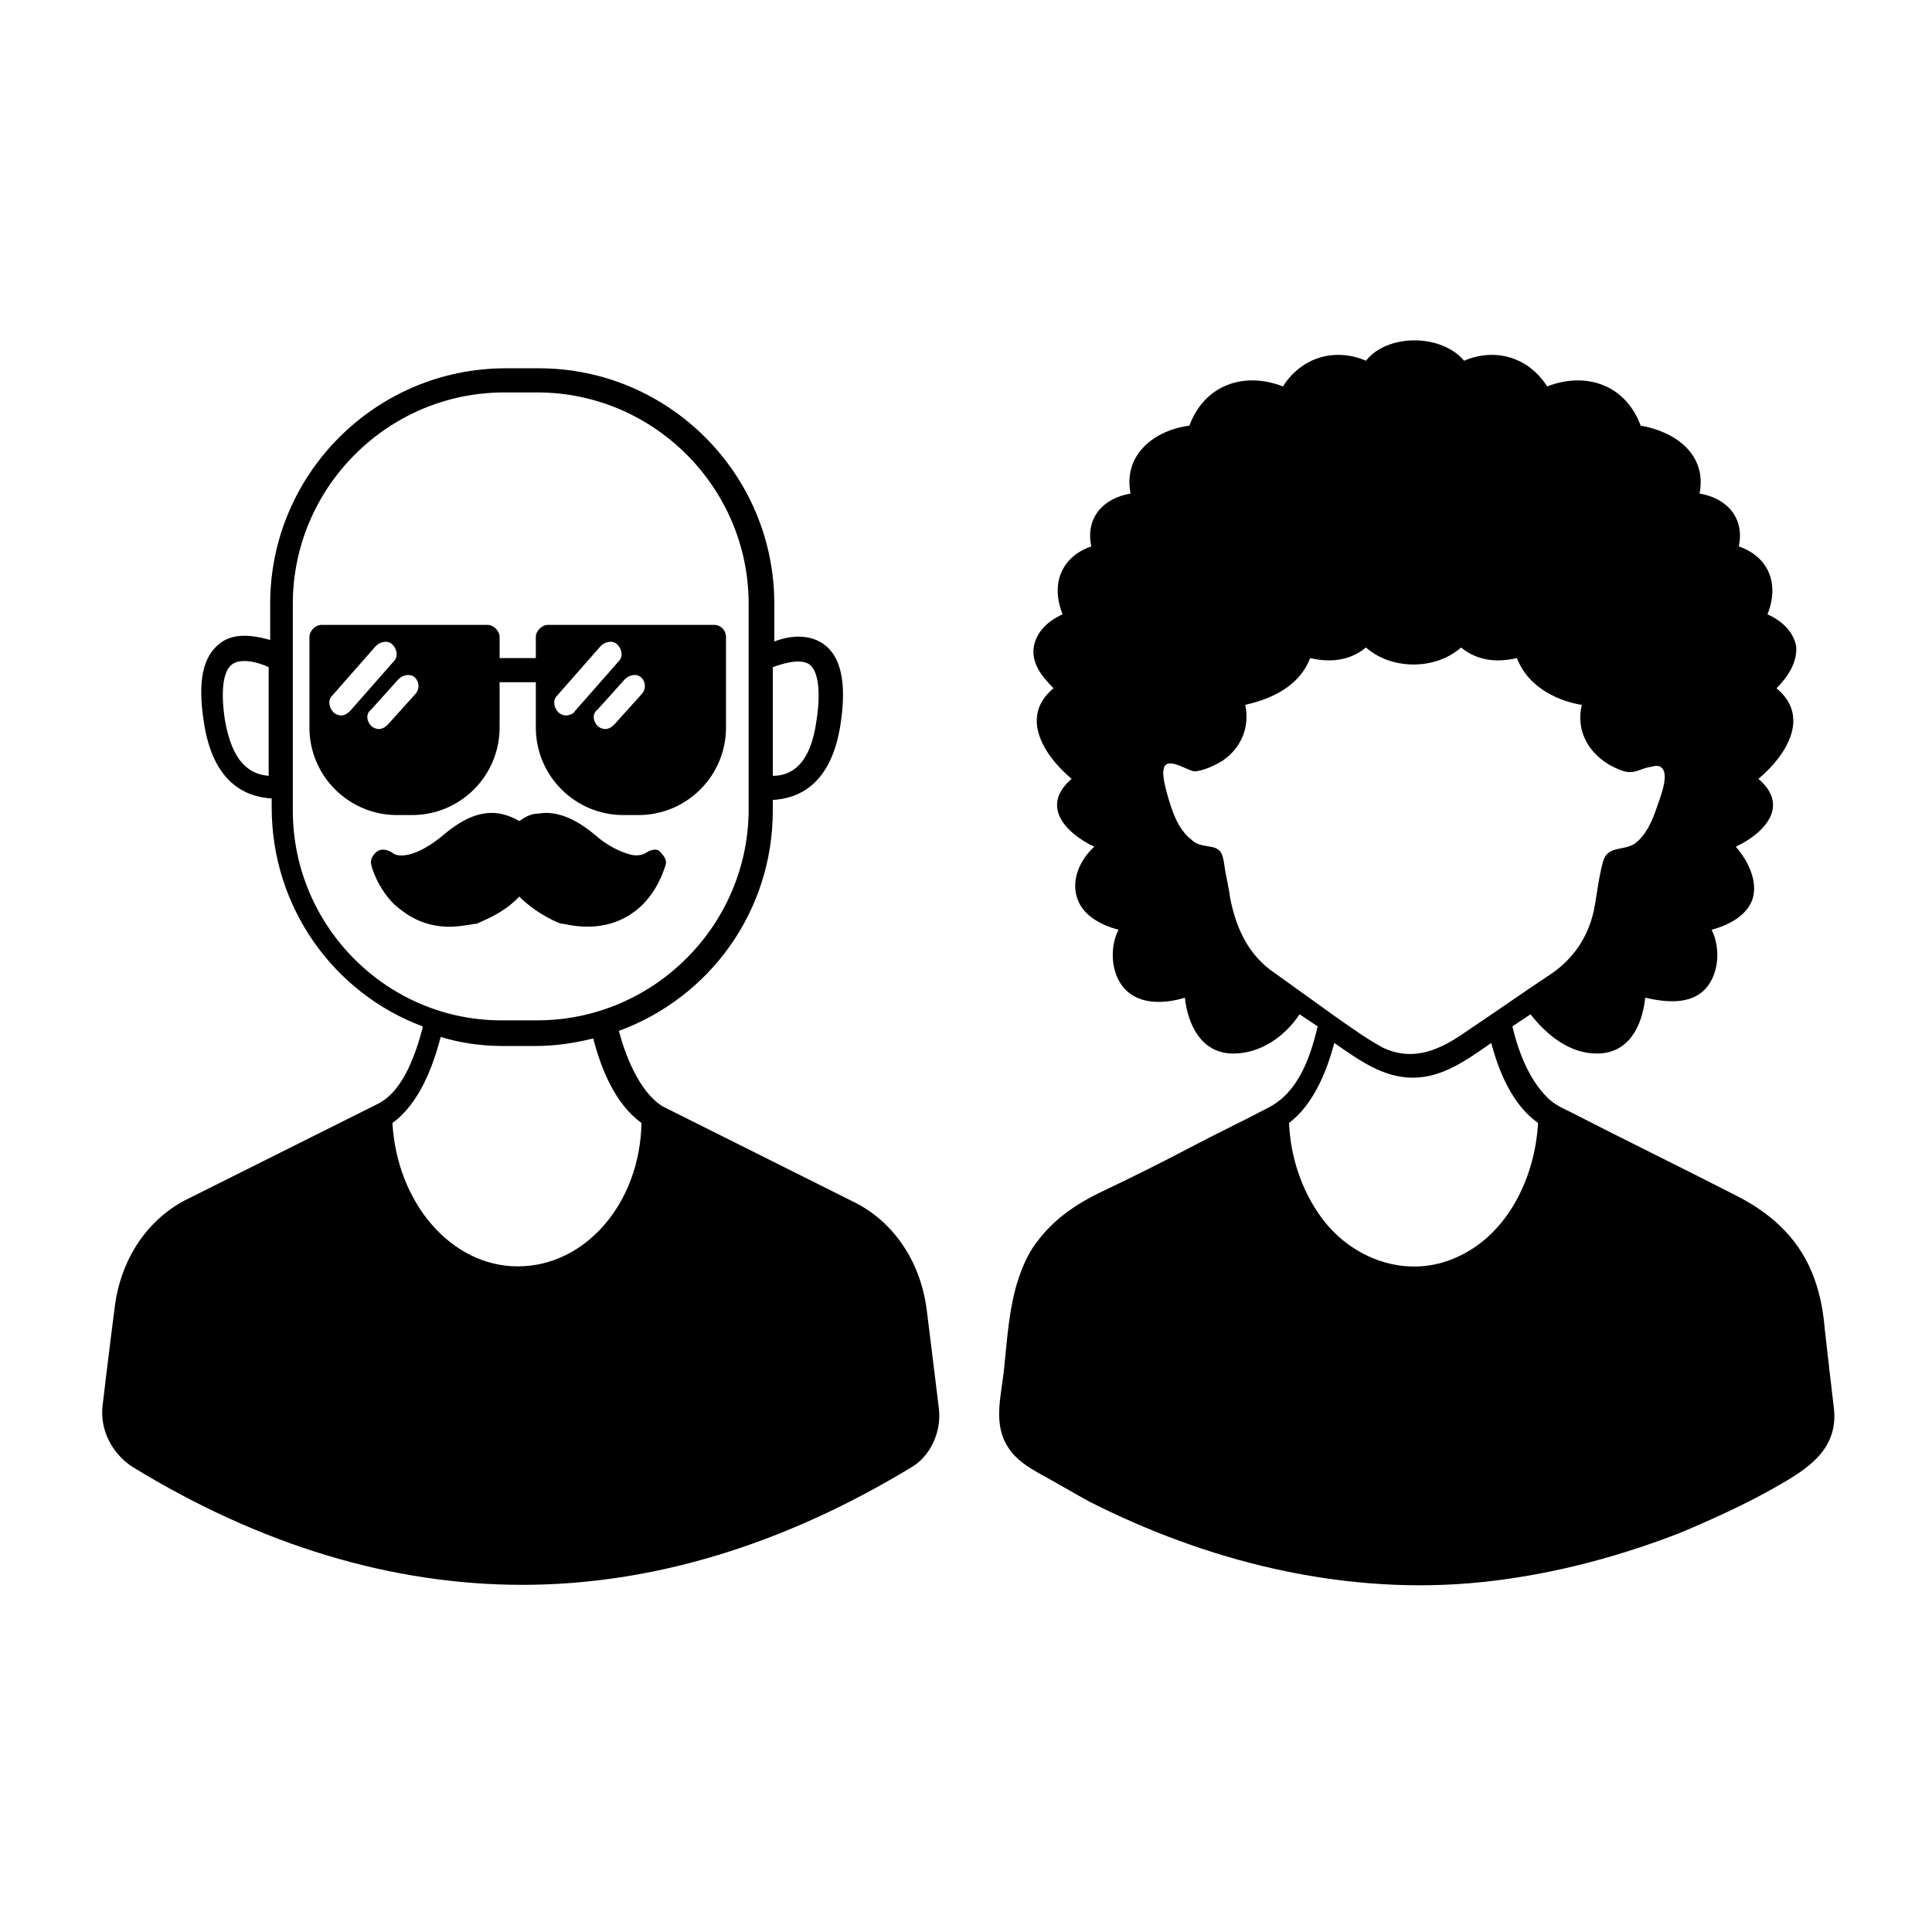 <?xml version="1.0" encoding="utf-8"?>
<!-- Generator: Adobe Illustrator 24.1.1, SVG Export Plug-In . SVG Version: 6.00 Build 0)  -->
<svg version="1.1" id="Avatar_Glyph" xmlns="http://www.w3.org/2000/svg" xmlns:xlink="http://www.w3.org/1999/xlink" x="0px"
	 y="0px" viewBox="0 0 128 128" style="enable-background:new 0 0 128 128;" xml:space="preserve">
<g>
	<g>
		<g>
			<g>
				<path d="M62.2,93.3c-0.3-2.5-0.8-6.5-0.8-6.5c-0.4-3.2-2.2-5.9-4.9-7.2l-12.6-6.3c-1.6-1-2.5-3.5-2.9-5
					c6-2.2,10.2-7.9,10.2-14.6V53c1.7-0.1,3.9-1,4.5-5.1c0.4-2.7,0-4.4-1.1-5.2c-0.8-0.6-2-0.7-3.3-0.2V40c0-8.6-7-15.6-15.6-15.6
					h-2.2c-8.6,0-15.6,7-15.6,15.6v2.4c-1.4-0.4-2.5-0.4-3.3,0.2c-1.2,0.9-1.5,2.6-1.1,5.2c0.6,4.1,2.8,5,4.5,5.1v0.6
					c0,6.6,4.1,12.3,10,14.5l0,0.1c-0.4,1.5-1.2,4.1-2.9,5l-12.6,6.3c-2.7,1.3-4.5,4-4.9,7.2c0,0-0.5,3.9-0.8,6.5
					c-0.2,1.6,0.6,3.2,2,4.1c8.5,5.2,17.2,7.8,25.8,7.8c8.7,0,17.4-2.7,25.8-7.8C61.6,96.5,62.4,94.9,62.2,93.3L62.2,93.3z
					 M51.2,44.2c1.1-0.4,1.9-0.5,2.4-0.2c0.6,0.4,0.8,1.8,0.5,3.7c-0.4,3-1.7,3.7-2.9,3.7V44.2z M17.8,51.4
					c-1.2-0.1-2.4-0.8-2.9-3.7c-0.3-2-0.1-3.3,0.5-3.7c0.4-0.3,1.3-0.3,2.4,0.2L17.8,51.4z M19.4,53.7V40c0-7.7,6.3-14,14-14h2.2
					c7.7,0,14,6.3,14,14v13.6c0,7.7-6.3,14-14,14h-2.2C25.7,67.7,19.4,61.4,19.4,53.7z M34.3,83.9c-4.4,0-8-4.2-8.3-9.5
					c1.8-1.3,2.7-3.8,3.2-5.7l0,0c1.3,0.4,2.7,0.6,4.1,0.6h2.2c1.3,0,2.6-0.2,3.8-0.5c0.5,1.9,1.4,4.3,3.2,5.6
					C42.4,79.7,38.8,83.9,34.3,83.9z"/>
			</g>
			<g>
				<path d="M44.1,57.3c-0.1,0.3-0.5,1.7-1.7,2.8c-0.9,0.8-2.5,1.7-5.1,1.1c0,0-0.1,0-0.1,0c-0.1,0-1.6-0.6-2.8-1.8
					c-1.1,1.2-2.7,1.7-2.8,1.8c0,0-0.1,0-0.1,0c-0.6,0.1-1.2,0.2-1.7,0.2c-1.8,0-2.9-0.8-3.7-1.5c-1.1-1.1-1.5-2.5-1.5-2.6
					c-0.1-0.3,0.1-0.7,0.4-0.9c0.3-0.2,0.7-0.1,1,0.1c0.3,0.3,1.5,0.4,3.4-1.2c1.3-1.1,2.5-1.6,3.7-1.4c0.5,0.1,1,0.3,1.3,0.5
					c0.3-0.2,0.7-0.5,1.3-0.5c1.1-0.2,2.4,0.3,3.7,1.4c0.8,0.7,1.6,1.1,2.3,1.3c0.7,0.2,1.1-0.1,1.1-0.1c0.3-0.2,0.7-0.3,0.9-0.1
					C44,56.7,44.2,57,44.1,57.3z"/>
			</g>
			<g>
				<path d="M47.3,41.4h-11c-0.4,0-0.8,0.4-0.8,0.8v1.4h-2.4v-1.4c0-0.4-0.4-0.8-0.8-0.8h-11c-0.4,0-0.8,0.4-0.8,0.8v6
					c0,3.2,2.6,5.8,5.8,5.8h1c3.2,0,5.8-2.6,5.8-5.8v-3h2.4v3c0,3.2,2.6,5.8,5.8,5.8h1c3.2,0,5.8-2.6,5.8-5.8v-6
					C48.1,41.8,47.8,41.4,47.3,41.4z M22.6,47.4c-0.2,0-0.4-0.1-0.5-0.2c-0.3-0.3-0.4-0.8-0.1-1.1l2.9-3.3c0.3-0.3,0.8-0.4,1.1-0.1
					c0.3,0.3,0.4,0.8,0.1,1.1l-2.9,3.3C23,47.3,22.8,47.4,22.6,47.4z M27.5,46l-1.8,2c-0.2,0.2-0.4,0.3-0.6,0.3
					c-0.2,0-0.4-0.1-0.5-0.2c-0.3-0.3-0.4-0.8,0-1.1l1.8-2c0.3-0.3,0.8-0.4,1.1-0.1C27.8,45.2,27.8,45.7,27.5,46z M37.5,47.4
					c-0.2,0-0.4-0.1-0.5-0.2c-0.3-0.3-0.4-0.8-0.1-1.1l2.9-3.3c0.3-0.3,0.8-0.4,1.1-0.1c0.3,0.3,0.4,0.8,0.1,1.1l-2.9,3.3
					C38,47.3,37.7,47.4,37.5,47.4z M42.5,46l-1.8,2c-0.2,0.2-0.4,0.3-0.6,0.3c-0.2,0-0.4-0.1-0.5-0.2c-0.3-0.3-0.4-0.8,0-1.1l1.8-2
					c0.3-0.3,0.8-0.4,1.1-0.1C42.8,45.2,42.8,45.7,42.5,46z"/>
			</g>
		</g>
	</g>
	<g>
		<path d="M121.5,93.3c-0.2-1.7-0.4-3.4-0.6-5.2c-0.1-1.2-0.3-2.3-0.7-3.4c-0.9-2.5-2.7-4.2-5-5.4c-3.7-1.9-7.4-3.7-11.1-5.6
			c-0.6-0.3-1.1-0.5-1.6-1c-1.2-1.2-1.9-3-2.3-4.7l1.2-0.8c1.1,1.4,2.6,2.6,4.4,2.6c2.1,0,3-1.8,3.2-3.7c1.3,0.3,3,0.5,4-0.6
			c0.9-1,1-2.7,0.4-3.9c1.1-0.3,2.3-0.9,2.7-2c0.4-1.2-0.3-2.6-1.1-3.5c1.9-0.9,3.6-2.7,1.5-4.5c1.8-1.5,3.5-4.1,1.2-6
			c0.7-0.7,1.4-1.7,1.3-2.8c-0.2-1-1-1.7-1.9-2.1c0.8-2,0.1-3.8-1.9-4.5c0.4-1.9-0.8-3.2-2.6-3.5c0.5-2.6-1.6-4.1-3.9-4.5
			c-1-2.7-3.6-3.6-6.2-2.6c-1.2-1.9-3.4-2.6-5.5-1.7c-1.5-1.8-5.1-1.8-6.5,0c-2.1-0.9-4.3-0.2-5.5,1.7c-2.6-1-5.2-0.1-6.2,2.6
			c-2.3,0.3-4.4,1.9-3.9,4.5c-1.8,0.3-3,1.6-2.6,3.5c-2,0.7-2.7,2.5-1.9,4.5c-0.9,0.4-1.7,1.1-1.9,2.1c-0.2,1.1,0.5,2,1.3,2.8
			c-2.3,1.9-0.6,4.5,1.2,6c-2.1,1.8-0.4,3.6,1.5,4.5c-0.9,0.8-1.6,2.2-1.1,3.5c0.4,1.1,1.6,1.7,2.7,2c-0.6,1.2-0.5,2.9,0.4,3.9
			c1,1.1,2.7,1,4,0.6c0.2,1.8,1.1,3.7,3.2,3.7c1.8,0,3.4-1.1,4.4-2.6l1.2,0.8c-0.5,2.1-1.3,4.4-3.3,5.4c-1.7,0.9-3.4,1.7-5.1,2.6
			c-1.9,1-3.9,2-5.8,2.9c-1.9,0.9-3.5,2-4.7,3.8c-1.5,2.4-1.6,5.4-1.9,8.2c-0.2,1.7-0.7,3.5,0.3,5c0.5,0.8,1.3,1.3,2.2,1.8
			c1.1,0.6,2.1,1.2,3.2,1.8c7.7,3.9,16.4,6.1,25.1,5.4c4.8-0.4,9.5-1.6,13.9-3.3c2.4-1,4.8-2.1,7-3.4
			C119.9,97.2,121.8,95.9,121.5,93.3z M84.5,64.5c-1.8-1.2-2.6-3-3-5c-0.1-0.8-0.3-1.5-0.4-2.3c-0.1-0.6-0.2-1-0.9-1.1
			c-0.5-0.1-0.9-0.1-1.3-0.5c-0.9-0.7-1.3-2-1.6-3.1c-0.1-0.4-0.4-1.4-0.1-1.8c0.4-0.4,1.4,0.3,1.9,0.4c0.6,0,1.4-0.4,1.9-0.7
			c1.3-0.9,1.8-2.3,1.5-3.7c1.3-0.3,3.5-1,4.3-3.1c1.3,0.3,2.6,0.2,3.7-0.7c1.7,1.5,4.6,1.5,6.3,0c1.1,0.9,2.4,1,3.7,0.7
			c0.8,2.1,3,2.9,4.3,3.1c-0.5,2.1,0.9,3.8,2.8,4.4c0.7,0.2,1.1-0.2,1.8-0.3c0.4-0.1,0.6-0.1,0.8,0.2c0.3,0.6-0.2,1.8-0.4,2.4
			c-0.3,0.9-0.7,1.9-1.5,2.5c-0.8,0.5-1.8,0.1-2.1,1.2c-0.3,1.1-0.4,2.2-0.6,3.2c-0.4,1.9-1.5,3.4-3.1,4.4c-1.8,1.2-3.5,2.4-5.3,3.6
			c-1.7,1.2-3.5,2.1-5.6,1.1c-1.1-0.6-2.2-1.4-3.2-2.1v0L84.5,64.5z M88.4,69.1c1.6,1.1,3.2,2.3,5.2,2.3s3.6-1.2,5.2-2.3
			c0.5,1.9,1.4,4.1,3.1,5.3c-0.2,3.6-2,7.4-5.4,8.9c-3.3,1.5-7,0.1-9-2.7c-1.3-1.8-2-4-2.1-6.2C87,73.2,87.9,71,88.4,69.1z"/>
	</g>
</g>
</svg>
